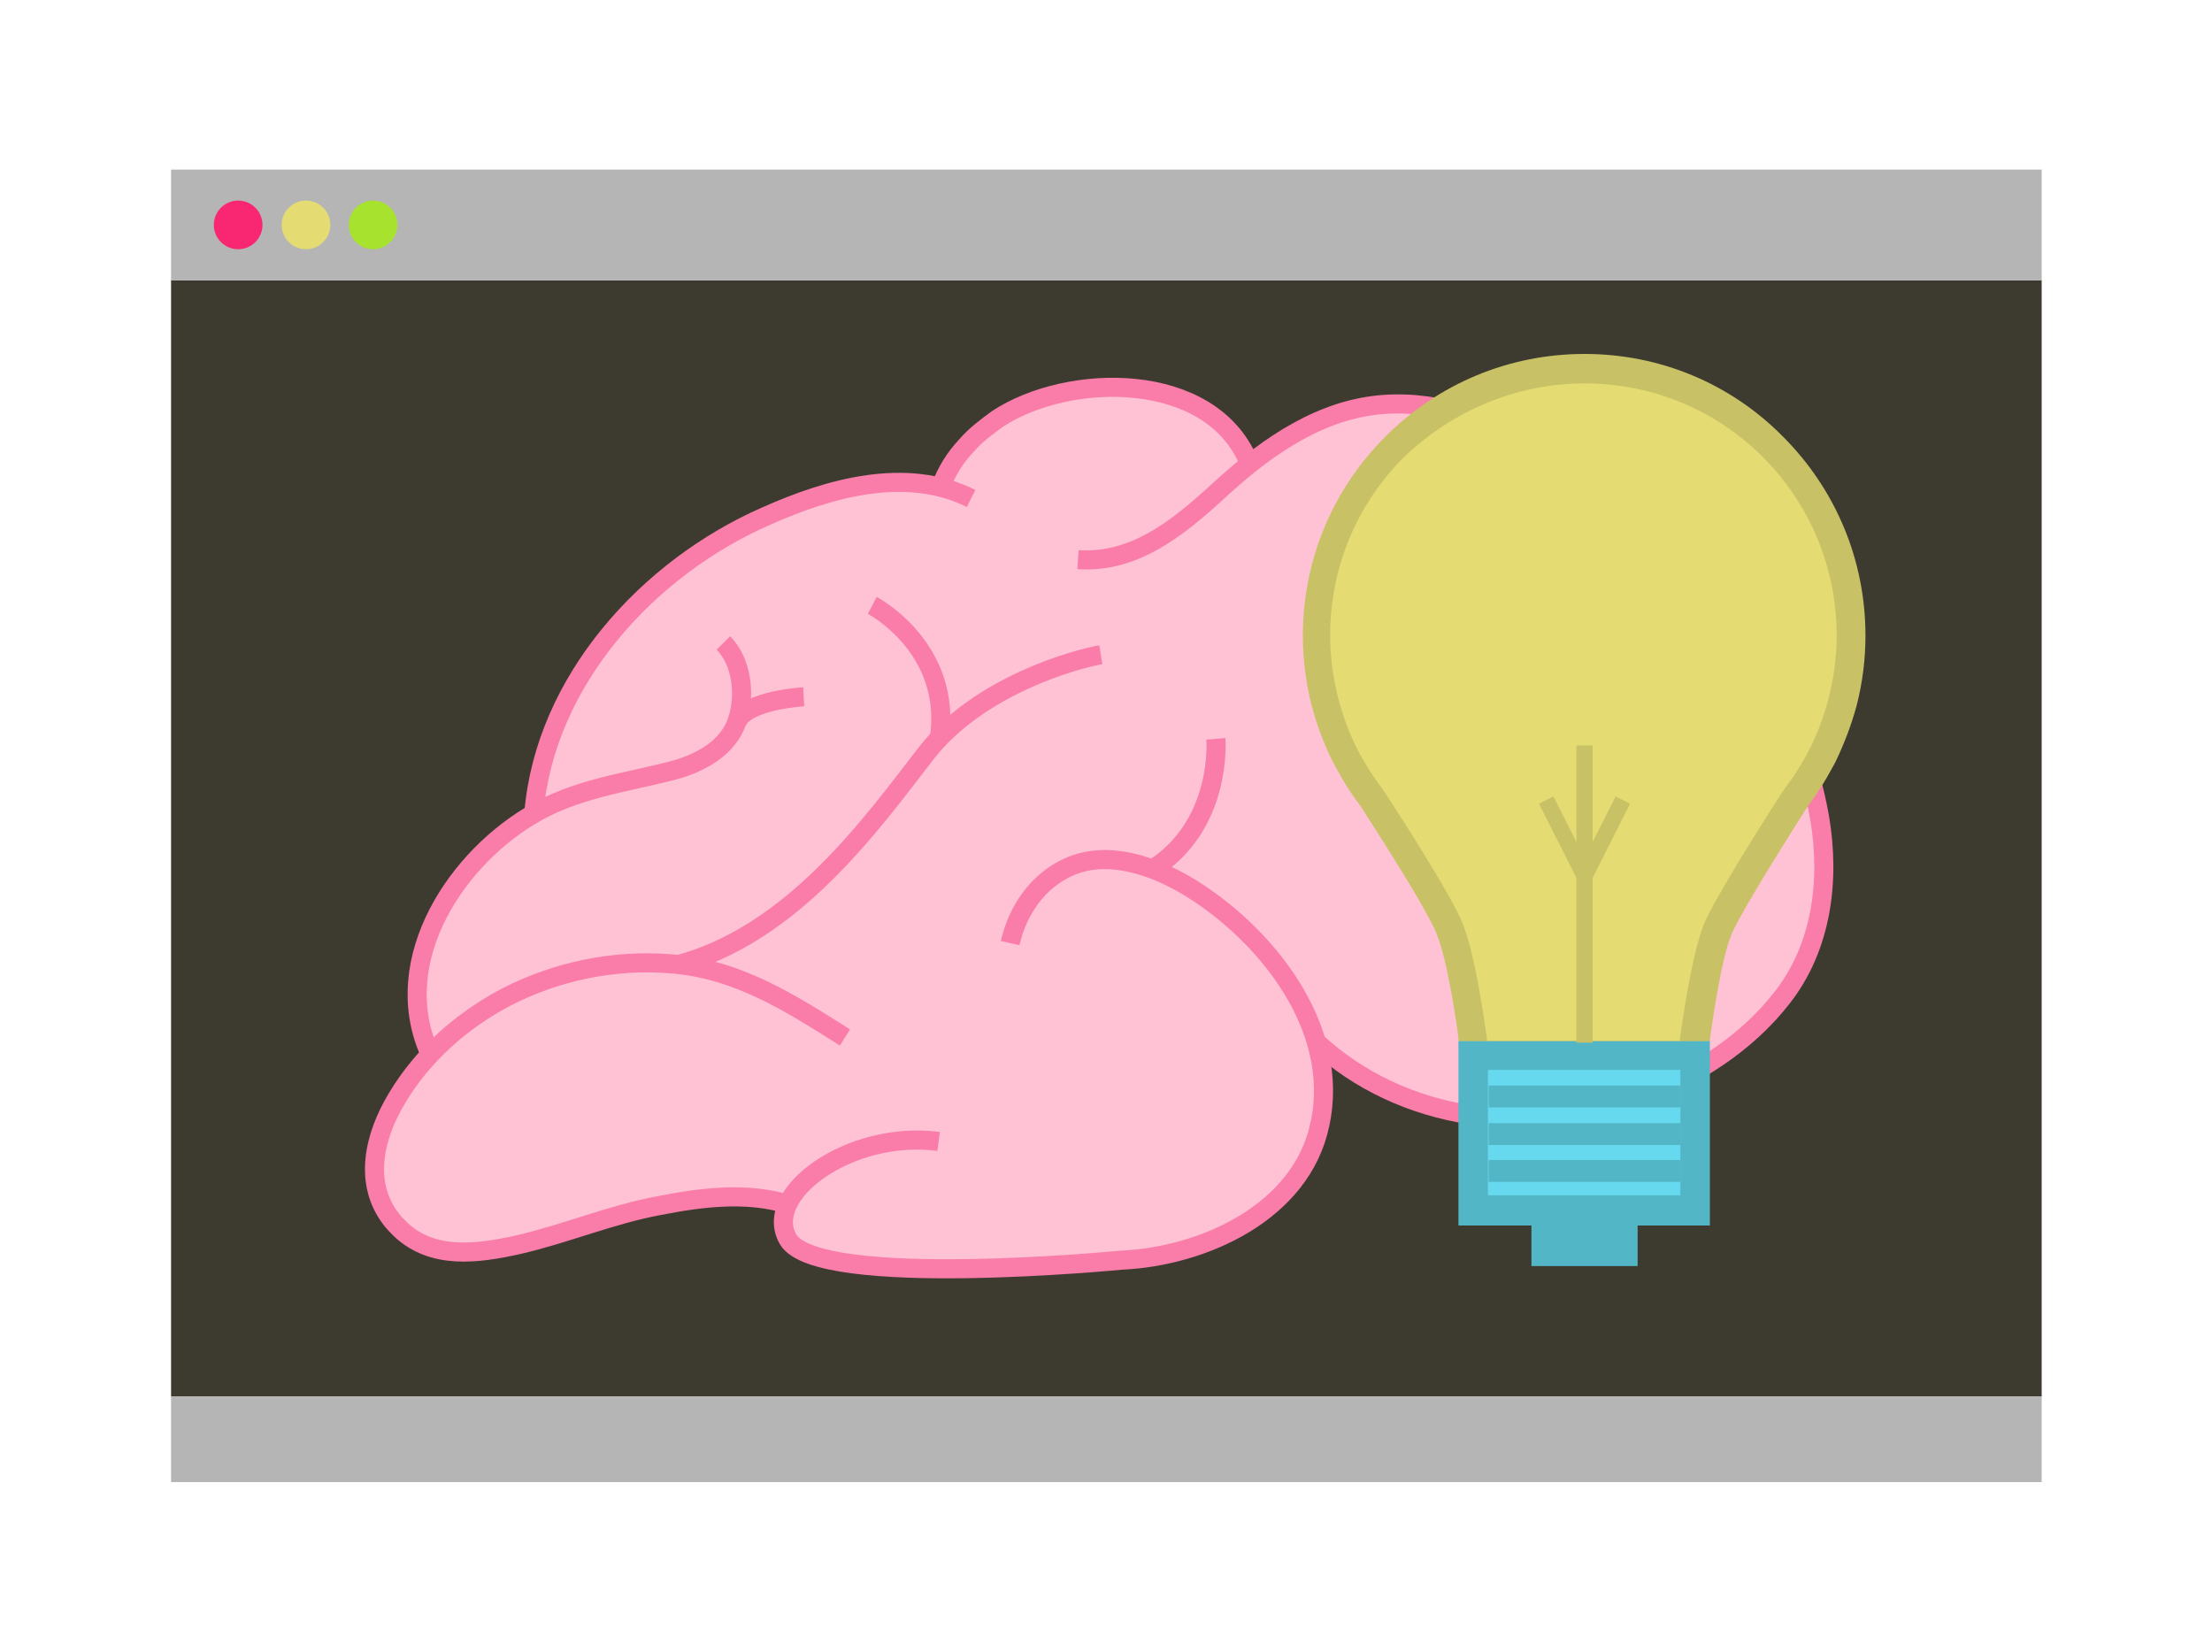 <?xml version="1.0" encoding="utf-8"?>
<!-- Generator: Adobe Illustrator 21.1.0, SVG Export Plug-In . SVG Version: 6.00 Build 0)  -->
<svg version="1.1" id="Layer_1" xmlns="http://www.w3.org/2000/svg" xmlns:xlink="http://www.w3.org/1999/xlink" x="0px" y="0px"
	 width="300px" height="224px" viewBox="0 0 300 224" style="enable-background:new 0 0 300 224;" xml:space="preserve">
<style type="text/css">
	.st0{fill:#3D3B30;}
	.st1{fill:#F92671;}
	.st2{fill:#66D9EF;}
	.st3{fill:#A6E22E;}
	.st4{fill:#FFFFFF;}
	.st5{fill:#FD9720;}
	.st6{fill:#AF81FF;}
	.st7{fill:#E5DB73;}
	.st8{fill:#E6E6E6;}
	.st9{fill:#B5B5B5;}
	.st10{fill:none;stroke:#FFFFFF;stroke-width:2.495;stroke-miterlimit:10;}
	.st11{fill:none;stroke:#F92671;stroke-width:2.495;stroke-miterlimit:10;}
	.st12{fill:none;stroke:#66D9EF;stroke-width:2.495;stroke-miterlimit:10;}
	.st13{fill:none;stroke:#A6E22E;stroke-width:2.495;stroke-miterlimit:10;}
	.st14{fill:none;stroke:#E5DB73;stroke-width:2.495;stroke-miterlimit:10;}
	.st15{fill:none;stroke:#FD9720;stroke-width:2.495;stroke-miterlimit:10;}
	.st16{fill:none;stroke:#AF81FF;stroke-width:2.495;stroke-miterlimit:10;}
	.st17{fill:#FFC2D5;}
	.st18{fill:none;stroke:#F97DA8;stroke-width:2.588;stroke-miterlimit:10;}
	.st19{fill:#C9C165;}
	.st20{fill:#53B6C7;}
	.st21{fill:none;stroke:#53B6C7;stroke-width:2.964;stroke-miterlimit:10;}
	.st22{fill:none;stroke:#C9C165;stroke-width:2.194;stroke-miterlimit:10;}
	.st23{fill:#67C8DB;}
	.st24{fill:#51AEBF;}
	.st25{fill:none;stroke:#FFFFFF;stroke-width:3;stroke-miterlimit:10;}
	.st26{fill:none;stroke:#F92671;stroke-width:3;stroke-miterlimit:10;}
	.st27{fill:none;stroke:#66D9EF;stroke-width:3;stroke-miterlimit:10;}
	.st28{fill:none;stroke:#A6E22E;stroke-width:3;stroke-miterlimit:10;}
	.st29{fill:none;stroke:#E5DB73;stroke-width:3;stroke-miterlimit:10;}
	.st30{fill:none;stroke:#FD9720;stroke-width:3;stroke-miterlimit:10;}
	.st31{fill:none;stroke:#AF81FF;stroke-width:3;stroke-miterlimit:10;}
	.st32{fill:#F9AEC8;}
	.st33{fill:none;stroke:#F97DA8;stroke-width:4.064;stroke-miterlimit:10;}
	.st34{fill:none;stroke:#53B6C7;stroke-width:3.251;stroke-miterlimit:10;}
	.st35{fill:none;stroke:#C9C165;stroke-width:3.251;stroke-miterlimit:10;}
</style>
<rect x="23.2" y="38" class="st0" width="253.7" height="151.4"/>
<g>
	<g>
		<rect x="23.2" y="23" class="st9" width="253.7" height="15"/>
		<rect x="23.2" y="189.4" class="st9" width="253.7" height="11.6"/>
		<circle class="st1" cx="32.3" cy="30.5" r="3.3"/>
		<circle class="st7" cx="41.5" cy="30.5" r="3.3"/>
		<circle class="st3" cx="50.6" cy="30.5" r="3.3"/>
	</g>
	<g>
		<g>
			<path class="st17" d="M152.2,170.8c11.1-0.5,24.4-6.5,26.9-18.4c0.8-3.7,0.6-7.4-0.4-10.9l0,0c11.8,11,28.9,12.7,43.8,7.2
				c7.3-2.7,14.3-7.1,19.2-13.4c5.4-6.9,6.5-15.9,5.1-24.3c-1.4-8.1-4.7-16.6-9.8-23.1c-5.1-6.5-11.8-11-19.7-12l0,0
				c-0.3-6.3-4-11.6-9.1-15.2c-6.1-4.3-14.5-6.8-22-5.8c-6.4,0.8-12,4.2-17,8.1l0,0c-5.2-12.3-24.4-12.5-34-6.2
				c-1.5,1-3,2.2-4.2,3.6c-1.5,1.7-2.7,3.5-3.5,5.6l0,0c-7.9-1.9-16.4,0.7-23.7,3.9c-16,7.1-30,22.3-31.5,40.3
				c-0.2,0.1-0.4,0.2-0.6,0.4c-10.7,6.5-19.7,19.8-13.4,32.3l0.1-0.1c-1.8,1.9-3.3,3.9-4.6,6.1c-3,5-4.6,11.4-0.7,16.4
				c0.4,0.5,0.8,0.9,1.2,1.3c4.4,4.2,10.6,3.3,16,2.1c6.5-1.5,12.6-4.1,19.1-5.3c5.6-1.1,11.8-1.9,17.4-0.2l0-0.1
				c-0.8,1.7-0.9,3.4,0.1,4.9C111.1,174.9,152.2,170.8,152.2,170.8z"/>
		</g>
		<g>
			<path class="st18" d="M127.3,154.8c-12.1-1.6-24,7.2-20.4,13.3c4.1,6.8,45.2,2.8,45.2,2.8c11.1-0.5,24.4-6.5,26.9-18.4
				c2.9-13.1-7.3-25.9-17.9-32.3c-4.7-2.8-10.9-5-16.2-2.6c-4.2,1.9-6.9,5.9-7.9,10.3"/>
			<path class="st18" d="M114.6,140.7c-7.6-4.8-14.6-9.3-23.7-10c-7.6-0.6-15.4,1-22.2,4.5c-6.1,3.2-11.4,7.9-14.9,13.8
				c-3,5-4.6,11.4-0.7,16.4c0.4,0.5,0.8,0.9,1.2,1.3c4.4,4.2,10.6,3.3,16,2.1c6.5-1.5,12.6-4.1,19.1-5.3c5.6-1.1,11.8-1.9,17.4-0.2"
				/>
			<path class="st18" d="M149.3,88.8c-3.1,0.5-16.6,4.1-23.8,13.5c-7.2,9.3-18,24.5-33.8,28.6"/>
			<path class="st18" d="M98.1,87.2c2.6,2.6,3,7.2,1.9,10.5c-1.2,3.7-4.9,5.7-8.4,6.7c-6.8,1.8-13.6,2.5-19.8,6.3
				c-10.7,6.5-19.4,20.6-13.1,33"/>
			<path class="st18" d="M109,94.5c0,0-7.6,0.4-9,3.3"/>
			<path class="st18" d="M118.3,82.1c0,0,10.9,5.7,9.1,18.1"/>
			<path class="st18" d="M164.9,100.2c0,0,1,11.8-8.8,17.8"/>
			<path class="st18" d="M178.4,141.2c11.8,11,29.3,13.1,44.1,7.5c7.3-2.7,14.3-7.1,19.2-13.4c5.4-6.9,6.5-15.9,5.1-24.3
				c-1.4-8.1-4.7-16.6-9.8-23.1c-6.2-8-14.9-13-25.3-12.2c-4.1,0.3-9.6,3.2-9.5,7.8"/>
			<path class="st18" d="M146.2,75.9c7.6,0.5,13.4-4.2,18.7-9c5.9-5.5,13-10.8,21.3-11.9c7.5-1,15.9,1.5,22,5.8
				c5,3.6,8.7,8.9,9.1,15.2"/>
			<path class="st18" d="M127.6,66c0.8-2.1,1.9-3.9,3.5-5.6c1.2-1.4,2.7-2.5,4.2-3.6c9.6-6.3,28.7-6.6,34,5.7"/>
			<path class="st18" d="M72.4,110.3C73.9,92.3,87.9,77,103.9,70c8.5-3.8,19-6.8,27.8-2.4"/>
		</g>
		<g>
			<g>
				<path class="st7" d="M200.1,143.4l-0.2-1.7c0-0.1-1.4-10.9-3.2-15.4c-0.9-2.3-4.8-8.9-10.6-17.9c-1.2-1.5-2.2-3.1-3.1-4.8
					l-0.2-0.4v0c-1.3-2.5-2.3-5.1-3-7.7c-0.8-2.9-1.1-6-1.1-9c0-9.7,3.8-18.8,10.6-25.6c6.9-6.8,16-10.6,25.6-10.6
					s18.8,3.8,25.6,10.6c6.9,6.9,10.6,16,10.6,25.6c0,3-0.4,6.1-1.1,9c-0.7,2.7-1.7,5.3-3,7.7v0l-0.2,0.4c-0.9,1.7-1.9,3.3-3.1,4.8
					c-5.8,9.1-9.7,15.6-10.6,17.9c-1.8,4.5-3.2,15.3-3.2,15.4l-0.2,1.7H200.1z"/>
				<path class="st19" d="M214.9,52c9.5,0,18,3.8,24.2,10c6.2,6.2,10,14.8,10,24.2c0,2.9-0.4,5.8-1.1,8.5c-0.7,2.7-1.7,5.3-3,7.7
					c0,0,0,0,0,0c-0.9,1.6-1.9,3.2-3,4.6c-3.7,5.7-9.5,15-10.9,18.3c-1.9,4.8-3.3,15.9-3.3,15.9h-26.1c0,0-1.4-11.1-3.3-15.9
					c-1.3-3.3-7.2-12.7-10.9-18.3c-1.1-1.4-2.1-3-3-4.6c0,0,0,0,0,0c-1.3-2.4-2.3-5-3-7.7c-0.7-2.7-1.1-5.6-1.1-8.5
					c0-9.5,3.8-18,10-24.2C196.9,55.8,205.5,52,214.9,52 M214.9,48c-10.2,0-19.8,4-27,11.2c-7.2,7.2-11.2,16.8-11.2,27
					c0,3.2,0.4,6.4,1.2,9.5c0.7,2.7,1.7,5.3,2.9,7.7v0l0.5,0.9c0.9,1.7,2,3.4,3.2,5c5.7,8.8,9.6,15.3,10.4,17.5
					c1.4,3.5,2.7,12,3,14.9l0.4,3.5h3.5h26.1h3.5l0.4-3.5c0.4-3,1.6-11.4,3-14.9c0.9-2.2,4.8-8.7,10.4-17.5c1.2-1.6,2.3-3.3,3.2-5
					l0.5-0.9v0c1.2-2.5,2.2-5.1,2.9-7.7c0.8-3.1,1.2-6.3,1.2-9.5c0-10.2-4-19.8-11.2-27C234.7,52,225.1,48,214.9,48L214.9,48z"/>
			</g>
			<g>
				<rect x="199.9" y="143.1" class="st2" width="30" height="21"/>
				<path class="st20" d="M227.9,145.1v17h-26.1v-17H227.9 M231.9,141.2h-4h-26.1h-4v4v17v4h4h26.1h4v-4v-17V141.2L231.9,141.2z"/>
			</g>
			<line class="st21" x1="201.9" y1="148.7" x2="227.9" y2="148.7"/>
			<line class="st21" x1="201.9" y1="153.8" x2="227.9" y2="153.8"/>
			<line class="st21" x1="201.9" y1="158.8" x2="227.9" y2="158.8"/>
			<g>
				<rect x="208.7" y="165.1" class="st20" width="12.4" height="5.6"/>
				<path class="st20" d="M220.1,166.1v3.6h-10.4v-3.6H220.1 M222.1,164.1h-2h-10.4h-2v2v3.6v2h2h10.4h2v-2v-3.6V164.1L222.1,164.1z
					"/>
			</g>
			<line class="st22" x1="214.9" y1="141.4" x2="214.9" y2="101.1"/>
			<polyline class="st22" points="220.1,108.5 214.9,118.8 209.7,108.5 			"/>
		</g>
	</g>
</g>
</svg>

